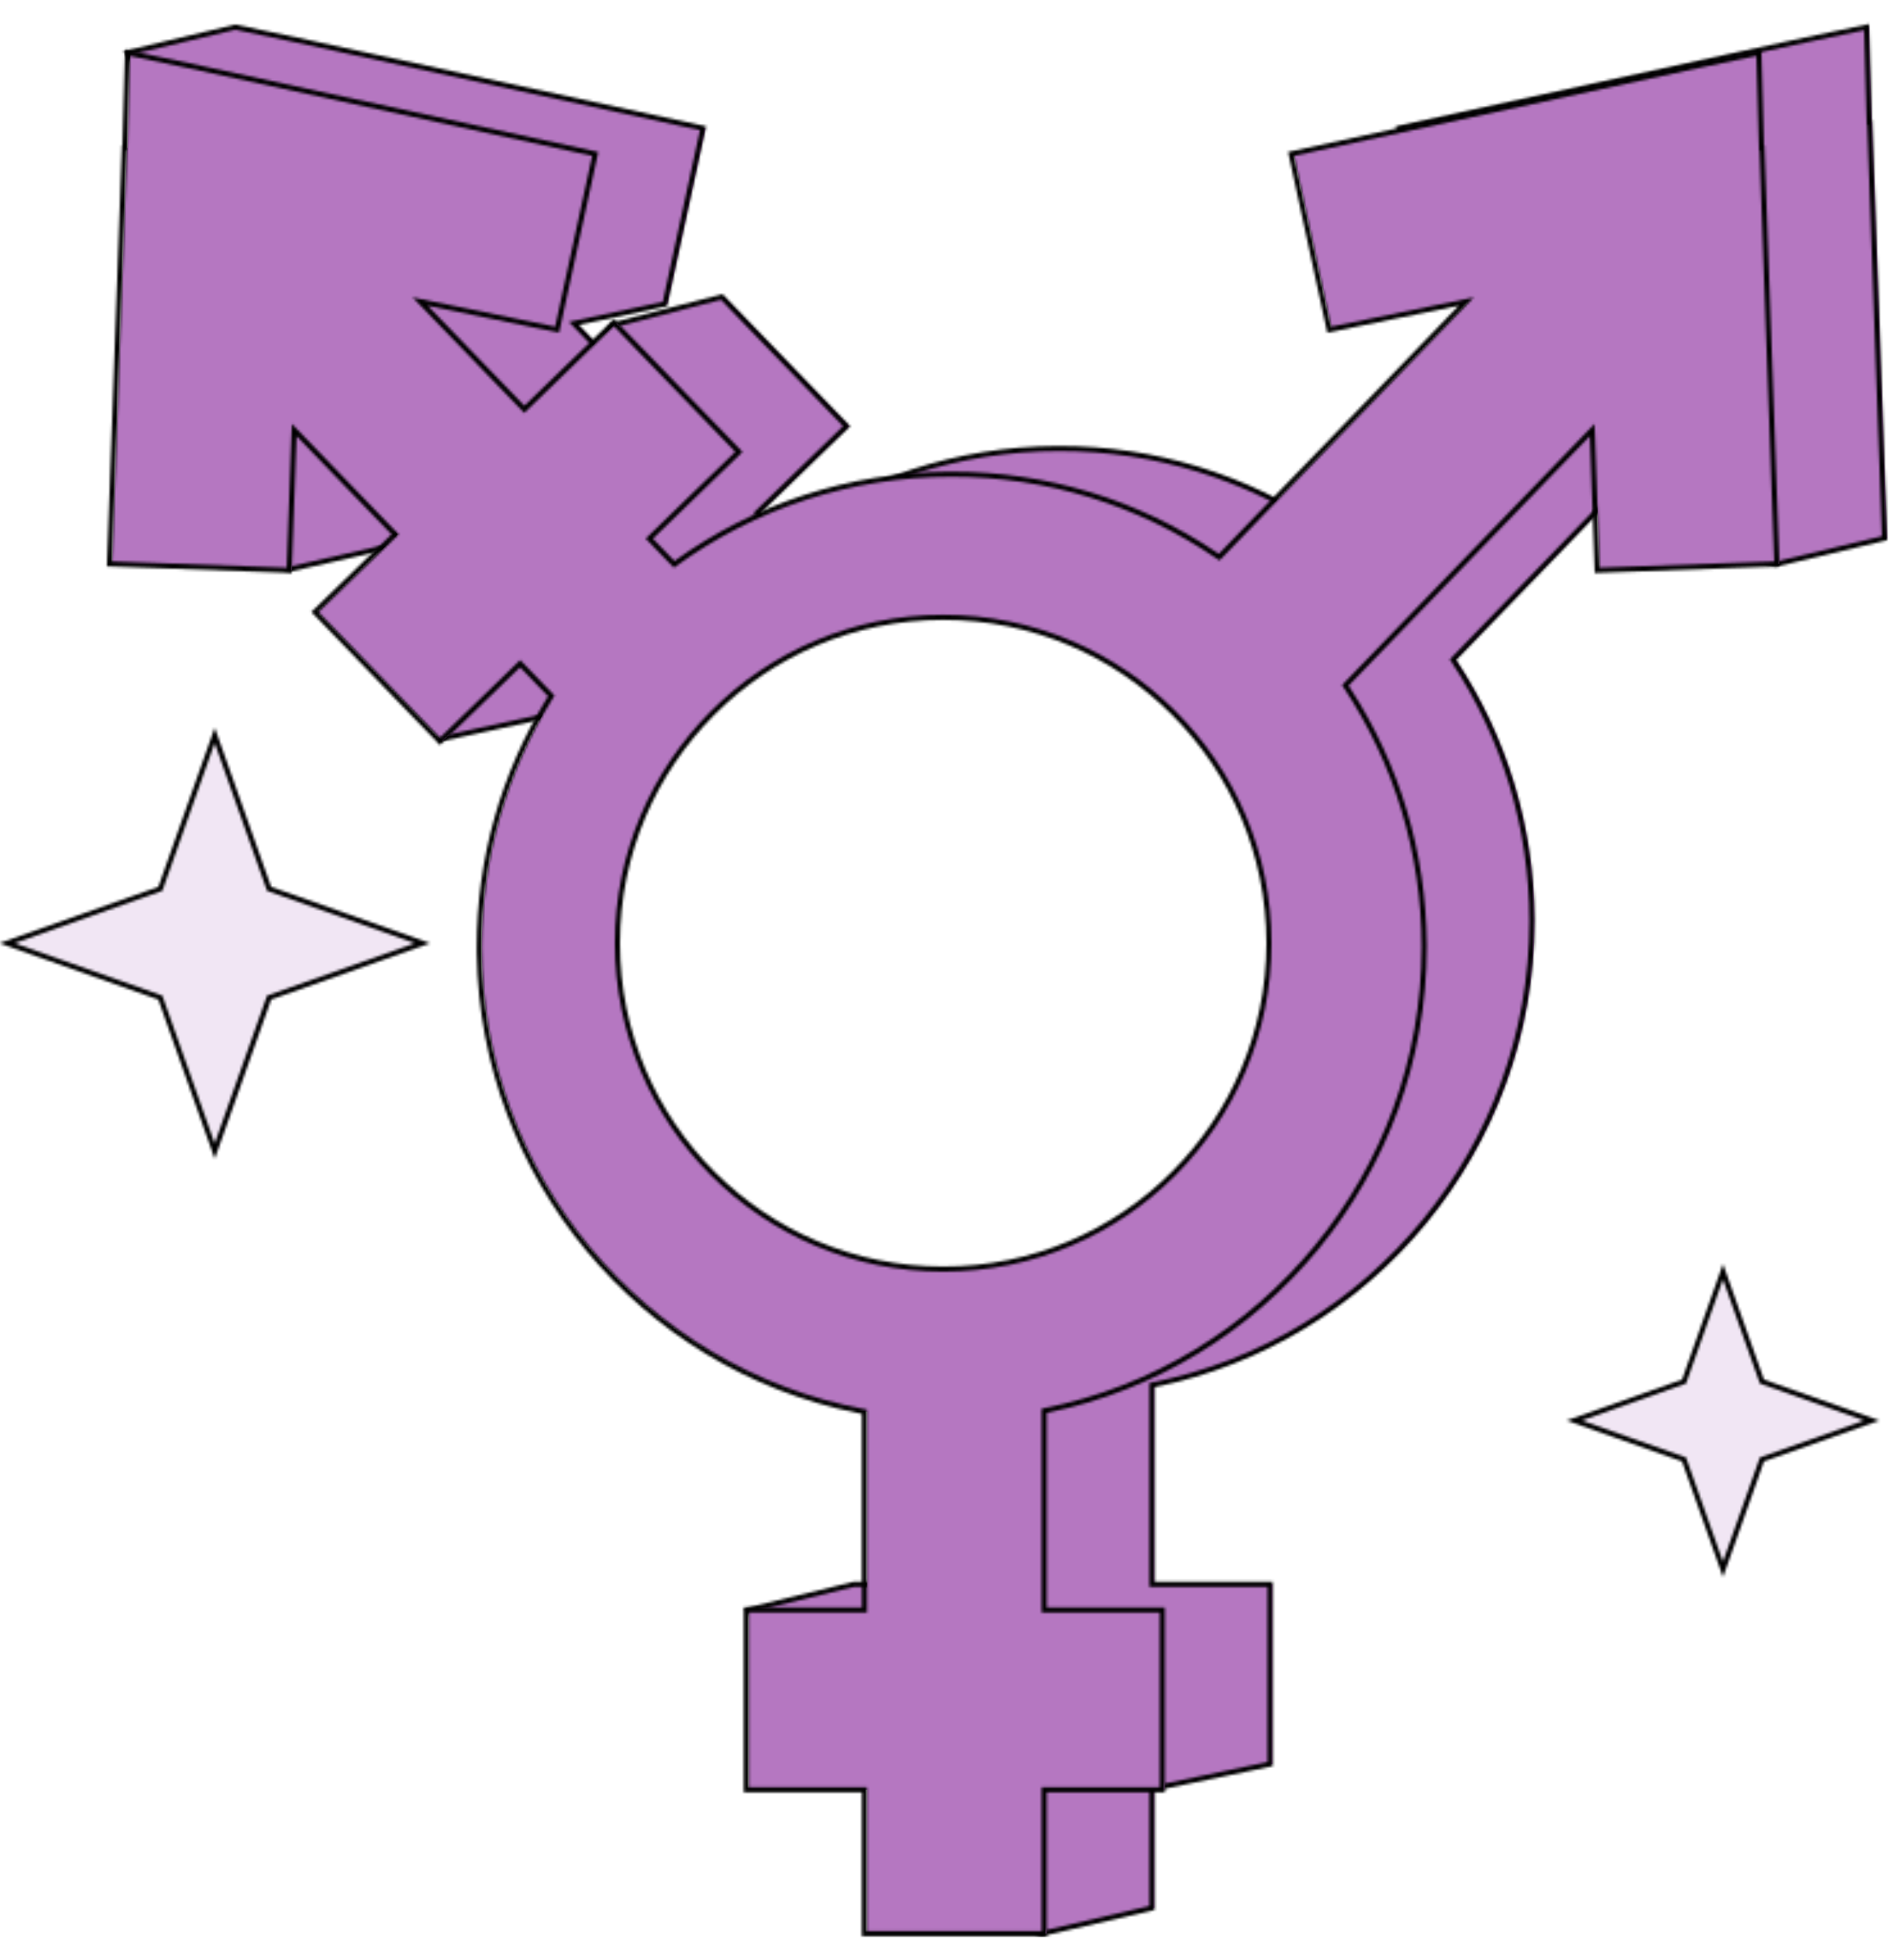 <svg viewBox="177.288 163.65 736.425 763.7" xmlns="http://www.w3.org/2000/svg" xmlns:xlink="http://www.w3.org/1999/xlink" overflow="visible" width="736.425px" height="763.7px"><defs><path d="M655.92,5.985 L496.469,40.59 L511.745,111.034 L562.947,100.519 L469.449,197.212 L468.306,196.439 C438.091,176.176 402.534,165.179 365.336,165.179 L365.336,165.179 L364.146,165.183 C325.337,165.428 288.376,177.648 257.495,199.818 L257.495,199.818 L257.256,199.99 L248.852,191.298 L283.775,157.501 L233.961,105.984 L190.574,117.236 L184.846,125.106 L178.006,118.032 L212.35,110.699 L227.552,40.59 L68.109,5.987 L44.02,0.934 L0.399,11.323 L40.561,74.606 L36.003,201.769 L64.957,214.29 L108.019,204.437 L109.923,151.316 L141.786,184.267 L116.062,219.614 L123.244,280.543 L166.307,271.182 L197.055,241.424 L207.98,252.724 L207.305,253.82 C189.653,282.657 180.163,315.844 180.163,350.427 L180.163,350.427 L180.182,353.11 C181.432,440.611 243.735,514.912 328.518,532.014 L328.518,532.014 L330.303,532.36 L330.303,607.774 L285.14,607.775 L242.582,618.159 L284.706,679.831 L330.303,683.279 L330.304,735.641 L358.263,746.001 L402.369,735.739 L402.369,688.733 L404.439,688.889 L448.413,679.681 L448.413,607.775 L402.369,607.774 L402.369,531.969 C487.977,514.589 550.508,438.952 550.508,350.427 L550.508,350.427 L550.506,349.317 C550.293,313.095 539.664,278.456 520.194,248.82 L520.194,248.82 L520.038,248.585 L614.096,151.317 L616.001,204.403 L644.58,212.273 L688.022,201.904 L682.147,37.972 L681.972,37.978 L680.954,0.733 L655.92,5.985 Z M38.049,200.474 L42.583,74.059 L3.589,12.619 L44.047,2.982 L67.691,7.943 L225.173,42.119 L210.668,109.012 L174.061,116.83 L185.062,128.207 L191.77,118.992 L233.334,108.212 L280.947,157.455 L246.025,191.251 L257.026,202.628 L257.729,202.117 C288.773,179.535 326.121,167.179 365.336,167.179 L365.336,167.179 C402.51,167.179 438.02,178.28 468.104,198.716 L468.104,198.716 L469.712,199.818 L568.882,97.26 L513.28,108.677 L498.847,42.119 L656.337,7.942 L679.019,3.182 L680.03,40.049 L680.219,40.041 L685.965,200.338 L644.615,210.207 L617.947,202.864 L615.928,146.546 L517.484,248.351 L517.929,249.021 C537.764,278.833 548.509,313.829 548.509,350.427 L548.509,350.427 C548.509,438.27 486.263,513.285 401.175,530.169 L401.175,530.169 L400.37,530.329 L400.37,609.775 L446.412,609.774 L446.412,678.056 L404.303,686.873 L400.37,686.576 L400.37,734.149 L358.395,743.916 L332.303,734.248 L332.303,681.427 L285.814,677.907 L245.862,619.417 L285.382,609.774 L332.303,609.775 L332.303,530.706 L331.487,530.554 C245.453,514.475 182.163,439.017 182.163,350.427 L182.163,350.427 C182.163,315.517 191.937,282.051 210.09,253.123 L210.09,253.123 L210.507,252.459 L197.103,238.596 L165.326,269.347 L124.972,278.12 L118.14,220.156 L144.393,184.086 L108.094,146.546 L106.076,202.829 L65.148,212.194 L38.049,200.474 Z" id="masterstickersgender-neutral-path-1"/><path d="M620.918,5.985 L461.459,40.59 L476.735,111.036 L527.943,100.522 L434.438,197.216 L433.294,196.442 C403.078,176.18 367.519,165.182 330.32,165.182 L330.32,165.182 L329.131,165.185 C290.319,165.43 253.355,177.652 222.474,199.822 L222.474,199.822 L222.234,199.994 L213.83,191.302 L248.757,157.504 L198.649,105.686 L163.722,139.483 L126.046,100.522 L177.252,111.036 L192.529,40.59 L33.078,5.987 L8.035,0.733 L7.014,37.979 L6.843,37.973 L0.959,202.089 L72.982,204.672 L74.895,151.319 L111.923,189.611 L80.66,219.866 L130.767,271.684 L162.031,241.428 L172.958,252.728 L172.282,253.825 C154.628,282.661 145.137,315.848 145.137,350.433 L145.137,350.433 L145.156,353.116 C146.406,440.619 208.713,514.921 293.5,532.024 L293.5,532.024 L295.285,532.37 L295.285,607.786 L249.24,607.786 L249.24,679.881 L295.285,679.881 L295.285,735.958 L367.355,735.958 L367.354,679.881 L413.4,679.881 L413.4,607.786 L367.354,607.786 L367.354,531.979 C452.967,514.599 515.502,438.96 515.502,350.433 L515.502,350.433 L515.498,349.324 C515.289,313.464 504.868,279.155 485.769,249.714 L485.769,249.714 L485.032,248.59 L579.093,151.318 L581.007,204.672 L653.029,202.089 L647.146,37.973 L646.973,37.979 L645.954,0.733 L620.918,5.985 Z M463.837,42.12 L621.336,7.942 L644.019,3.182 L645.031,40.049 L645.218,40.042 L650.958,200.162 L582.933,202.601 L580.924,146.548 L482.476,248.355 L482.923,249.026 C502.757,278.839 513.502,313.837 513.502,350.433 L513.502,350.433 C513.502,438.279 451.253,513.295 366.16,530.179 L366.16,530.179 L365.355,530.339 L365.355,609.786 L411.401,609.785 L411.401,677.881 L365.355,677.881 L365.354,733.958 L297.285,733.958 L297.286,677.881 L251.238,677.881 L251.238,609.785 L297.286,609.786 L297.286,530.716 L296.47,530.564 C210.432,514.484 147.137,439.025 147.137,350.433 L147.137,350.433 C147.137,315.871 156.718,282.724 174.525,253.996 L174.525,253.996 L175.484,252.464 L162.079,238.6 L130.814,268.855 L83.486,219.912 L114.751,189.658 L73.065,146.548 L71.055,202.601 L3.029,200.162 L8.77,40.042 L8.958,40.049 L9.967,3.182 L32.66,7.943 L190.15,42.12 L175.716,108.679 L120.112,97.262 L163.675,142.313 L198.601,108.515 L245.929,157.457 L211.002,191.256 L222.004,202.632 L222.706,202.121 C253.752,179.539 291.105,167.182 330.32,167.182 L330.32,167.182 C367.495,167.182 403.008,178.283 433.094,198.72 L433.094,198.72 L434.702,199.822 L533.878,97.262 L478.271,108.679 L463.837,42.12 Z" id="masterstickersgender-neutral-path-3"/><path d="M0.994,128.957 C0.994,199.651 58.302,256.958 128.994,256.958 L128.994,256.958 C199.686,256.958 256.994,199.651 256.994,128.957 L256.994,128.957 C256.994,58.266 199.686,0.958 128.994,0.958 L128.994,0.958 C58.302,0.958 0.994,58.266 0.994,128.957 L0.994,128.957 Z M2.994,128.957 C2.994,59.37 59.406,2.958 128.994,2.958 L128.994,2.958 C198.582,2.958 254.994,59.37 254.994,128.957 L254.994,128.957 C254.994,198.546 198.582,254.958 128.994,254.958 L128.994,254.958 C59.406,254.958 2.994,198.546 2.994,128.957 L2.994,128.957 Z" id="masterstickersgender-neutral-path-5"/><path d="M62.019,62.982 L0,84.957 L62.019,106.933 L83.995,168.953 L105.969,106.933 L167.988,84.957 L105.969,62.982 L83.995,0.964 L62.019,62.982 Z M63.585,105.367 L5.987,84.957 L63.585,64.55 L83.995,6.951 L104.402,64.55 L162,84.957 L104.402,105.367 L83.995,162.964 L63.585,105.367 Z" id="masterstickersgender-neutral-path-9"/><path d="M45.036,46.001 L0,61.958 L45.036,77.915 L60.994,122.952 L76.951,77.915 L121.988,61.958 L76.951,46.001 L60.994,0.964 L45.036,46.001 Z M46.603,76.349 L5.987,61.958 L46.603,47.568 L60.994,6.951 L75.384,47.568 L116,61.958 L75.384,76.349 L60.994,116.964 L46.603,76.349 Z" id="masterstickersgender-neutral-path-13"/><polygon id="masterstickersgender-neutral-path-7" points="59.802 60.766 -0.005 81.957 59.802 103.15 80.995 162.958 102.186 103.15 161.995 81.957 102.186 60.766 80.995 0.957"/><polygon id="masterstickersgender-neutral-path-11" points="43.82 43.785 0.994 58.958 43.82 74.133 58.994 116.958 74.168 74.133 116.994 58.958 74.168 43.785 58.994 0.958"/></defs><g id="Master/Stickers/Gender Neutral" stroke="none" stroke-width="1" fill="none" fill-rule="evenodd"><g id="Group-27" transform="translate(177, 172)"><path d="M367.996,486.223 C297.856,486.223 240.996,429.364 240.996,359.223 C240.996,289.083 297.856,232.224 367.996,232.224 C438.136,232.224 494.996,289.083 494.996,359.223 C494.996,429.364 438.136,486.223 367.996,486.223 L367.996,486.223 Z M730.186,39.273 L730.006,39.284 L728.986,2.224 L705.126,7.233 L546.656,41.623 L561.516,110.123 L614.916,99.153 L518.586,198.784 C488.936,178.384 453.036,166.443 414.336,166.443 C373.906,166.443 336.516,179.483 306.136,201.574 L296.436,191.543 L331.366,157.744 L282.646,107.364 L240.176,118.384 L233.956,126.923 L225.036,117.693 L260.506,110.123 L275.366,41.623 L116.896,7.233 L93.036,2.224 L50.996,12.233 L90.576,74.603 L86.026,201.384 L114.056,213.514 L156.046,203.903 L158.006,149.193 L192.086,184.443 L166.106,220.153 L173.106,279.594 L214.816,270.534 L246.076,240.273 L258.246,252.853 C240.456,281.203 230.166,314.753 230.166,350.693 C230.166,440.824 294.846,515.833 380.306,531.803 L380.306,609.043 L334.256,609.043 L293.226,619.053 L334.256,679.133 L380.306,682.623 L380.306,735.213 L407.326,745.223 L450.366,735.213 L450.366,687.923 L453.376,688.144 L496.416,679.133 L496.416,609.043 L450.366,609.043 L450.366,531.413 C534.836,514.654 598.506,440.114 598.506,350.693 C598.506,312.994 587.186,277.933 567.766,248.733 L664.016,149.193 L665.976,203.903 L693.596,211.503 L735.996,201.384 L730.186,39.273 Z" id="Fill-2" fill="#b577c1"/><g id="Group-6" transform="translate(48, 0.267)"><mask id="masterstickersgender-neutral-mask-2" fill="#fff"><use xlink:href="#masterstickersgender-neutral-path-1"/></mask><g id="Clip-5"/><polygon id="Fill-4" fill="#000000" mask="url(#masterstickersgender-neutral-mask-2)" points="-4.601 751 693.023 751 693.023 -4.267 -4.601 -4.267"/></g><path d="M367.996,486.223 C297.856,486.223 240.996,429.364 240.996,359.223 C240.996,289.083 297.856,232.224 367.996,232.224 C438.136,232.224 494.996,289.083 494.996,359.223 C494.996,429.364 438.136,486.223 367.996,486.223 L367.996,486.223 Z M688.186,49.273 L688.006,49.284 L686.986,12.224 L663.126,17.233 L504.646,51.623 L519.506,120.123 L572.906,109.163 L476.566,208.784 C446.926,188.384 411.016,176.453 372.316,176.453 C331.886,176.453 294.496,189.483 264.116,211.583 L254.416,201.543 L289.346,167.744 L240.626,117.364 L205.696,151.163 L165.076,109.163 L218.486,120.123 L233.336,51.623 L74.866,17.233 L51.006,12.224 L49.986,49.284 L49.806,49.273 L43.996,211.393 L114.016,213.903 L115.976,159.203 L155.336,199.903 L124.076,230.153 L172.796,280.534 L204.056,250.284 L216.216,262.864 C198.426,291.213 188.136,324.753 188.136,360.703 C188.136,450.824 252.826,525.843 338.286,541.814 L338.286,619.053 L292.236,619.053 L292.236,689.144 L338.286,689.144 L338.286,745.223 L408.356,745.223 L408.356,689.144 L454.396,689.144 L454.396,619.053 L408.356,619.053 L408.356,541.423 C492.826,524.663 556.506,450.123 556.506,360.703 C556.506,322.994 545.176,287.933 525.756,258.744 L622.006,159.203 L623.966,213.903 L693.996,211.393 L688.186,49.273 Z" id="Fill-7" fill="#b577c1"/><g id="Group-11" transform="translate(41, 10.267)"><mask id="masterstickersgender-neutral-mask-4" fill="#fff"><use xlink:href="#masterstickersgender-neutral-path-3"/></mask><g id="Clip-10"/><polygon id="Fill-9" fill="#000000" mask="url(#masterstickersgender-neutral-mask-4)" points="-4.041 740.958 658.029 740.958 658.029 -4.267 -4.041 -4.267"/></g><g id="Group-14" transform="translate(239, 230.267)"><mask id="masterstickersgender-neutral-mask-6" fill="#fff"><use xlink:href="#masterstickersgender-neutral-path-5"/></mask><g id="Clip-13"/><polygon id="Fill-12" fill="#000000" mask="url(#masterstickersgender-neutral-mask-6)" points="-4.006 261.958 261.994 261.958 261.994 -4.042 -4.006 -4.042"/></g><g id="Group-17" transform="translate(4, 277.267)"><mask id="masterstickersgender-neutral-mask-8" fill="#fff"><use xlink:href="#masterstickersgender-neutral-path-7"/></mask><g id="Clip-16"/><polygon id="Fill-15" fill="#f1e6f4" mask="url(#masterstickersgender-neutral-mask-8)" points="-5.006 167.958 166.994 167.958 166.994 -4.042 -5.006 -4.042"/></g><g id="Group-20" transform="translate(0, 274.267)"><mask id="masterstickersgender-neutral-mask-10" fill="#fff"><use xlink:href="#masterstickersgender-neutral-path-9"/></mask><g id="Clip-19"/><polygon id="Fill-18" fill="#000000" mask="url(#masterstickersgender-neutral-mask-10)" points="-5 173.952 172.988 173.952 172.988 -4.036 -5 -4.036"/></g><g id="Group-23" transform="translate(614, 486.267)"><mask id="masterstickersgender-neutral-mask-12" fill="#fff"><use xlink:href="#masterstickersgender-neutral-path-11"/></mask><g id="Clip-22"/><polygon id="Fill-21" fill="#f1e6f4" mask="url(#masterstickersgender-neutral-mask-12)" points="-4.006 121.958 121.994 121.958 121.994 -4.042 -4.006 -4.042"/></g><g id="Group-26" transform="translate(611, 483.267)"><mask id="masterstickersgender-neutral-mask-14" fill="#fff"><use xlink:href="#masterstickersgender-neutral-path-13"/></mask><g id="Clip-25"/><polygon id="Fill-24" fill="#000000" mask="url(#masterstickersgender-neutral-mask-14)" points="-5 127.952 126.988 127.952 126.988 -4.036 -5 -4.036"/></g></g></g></svg>